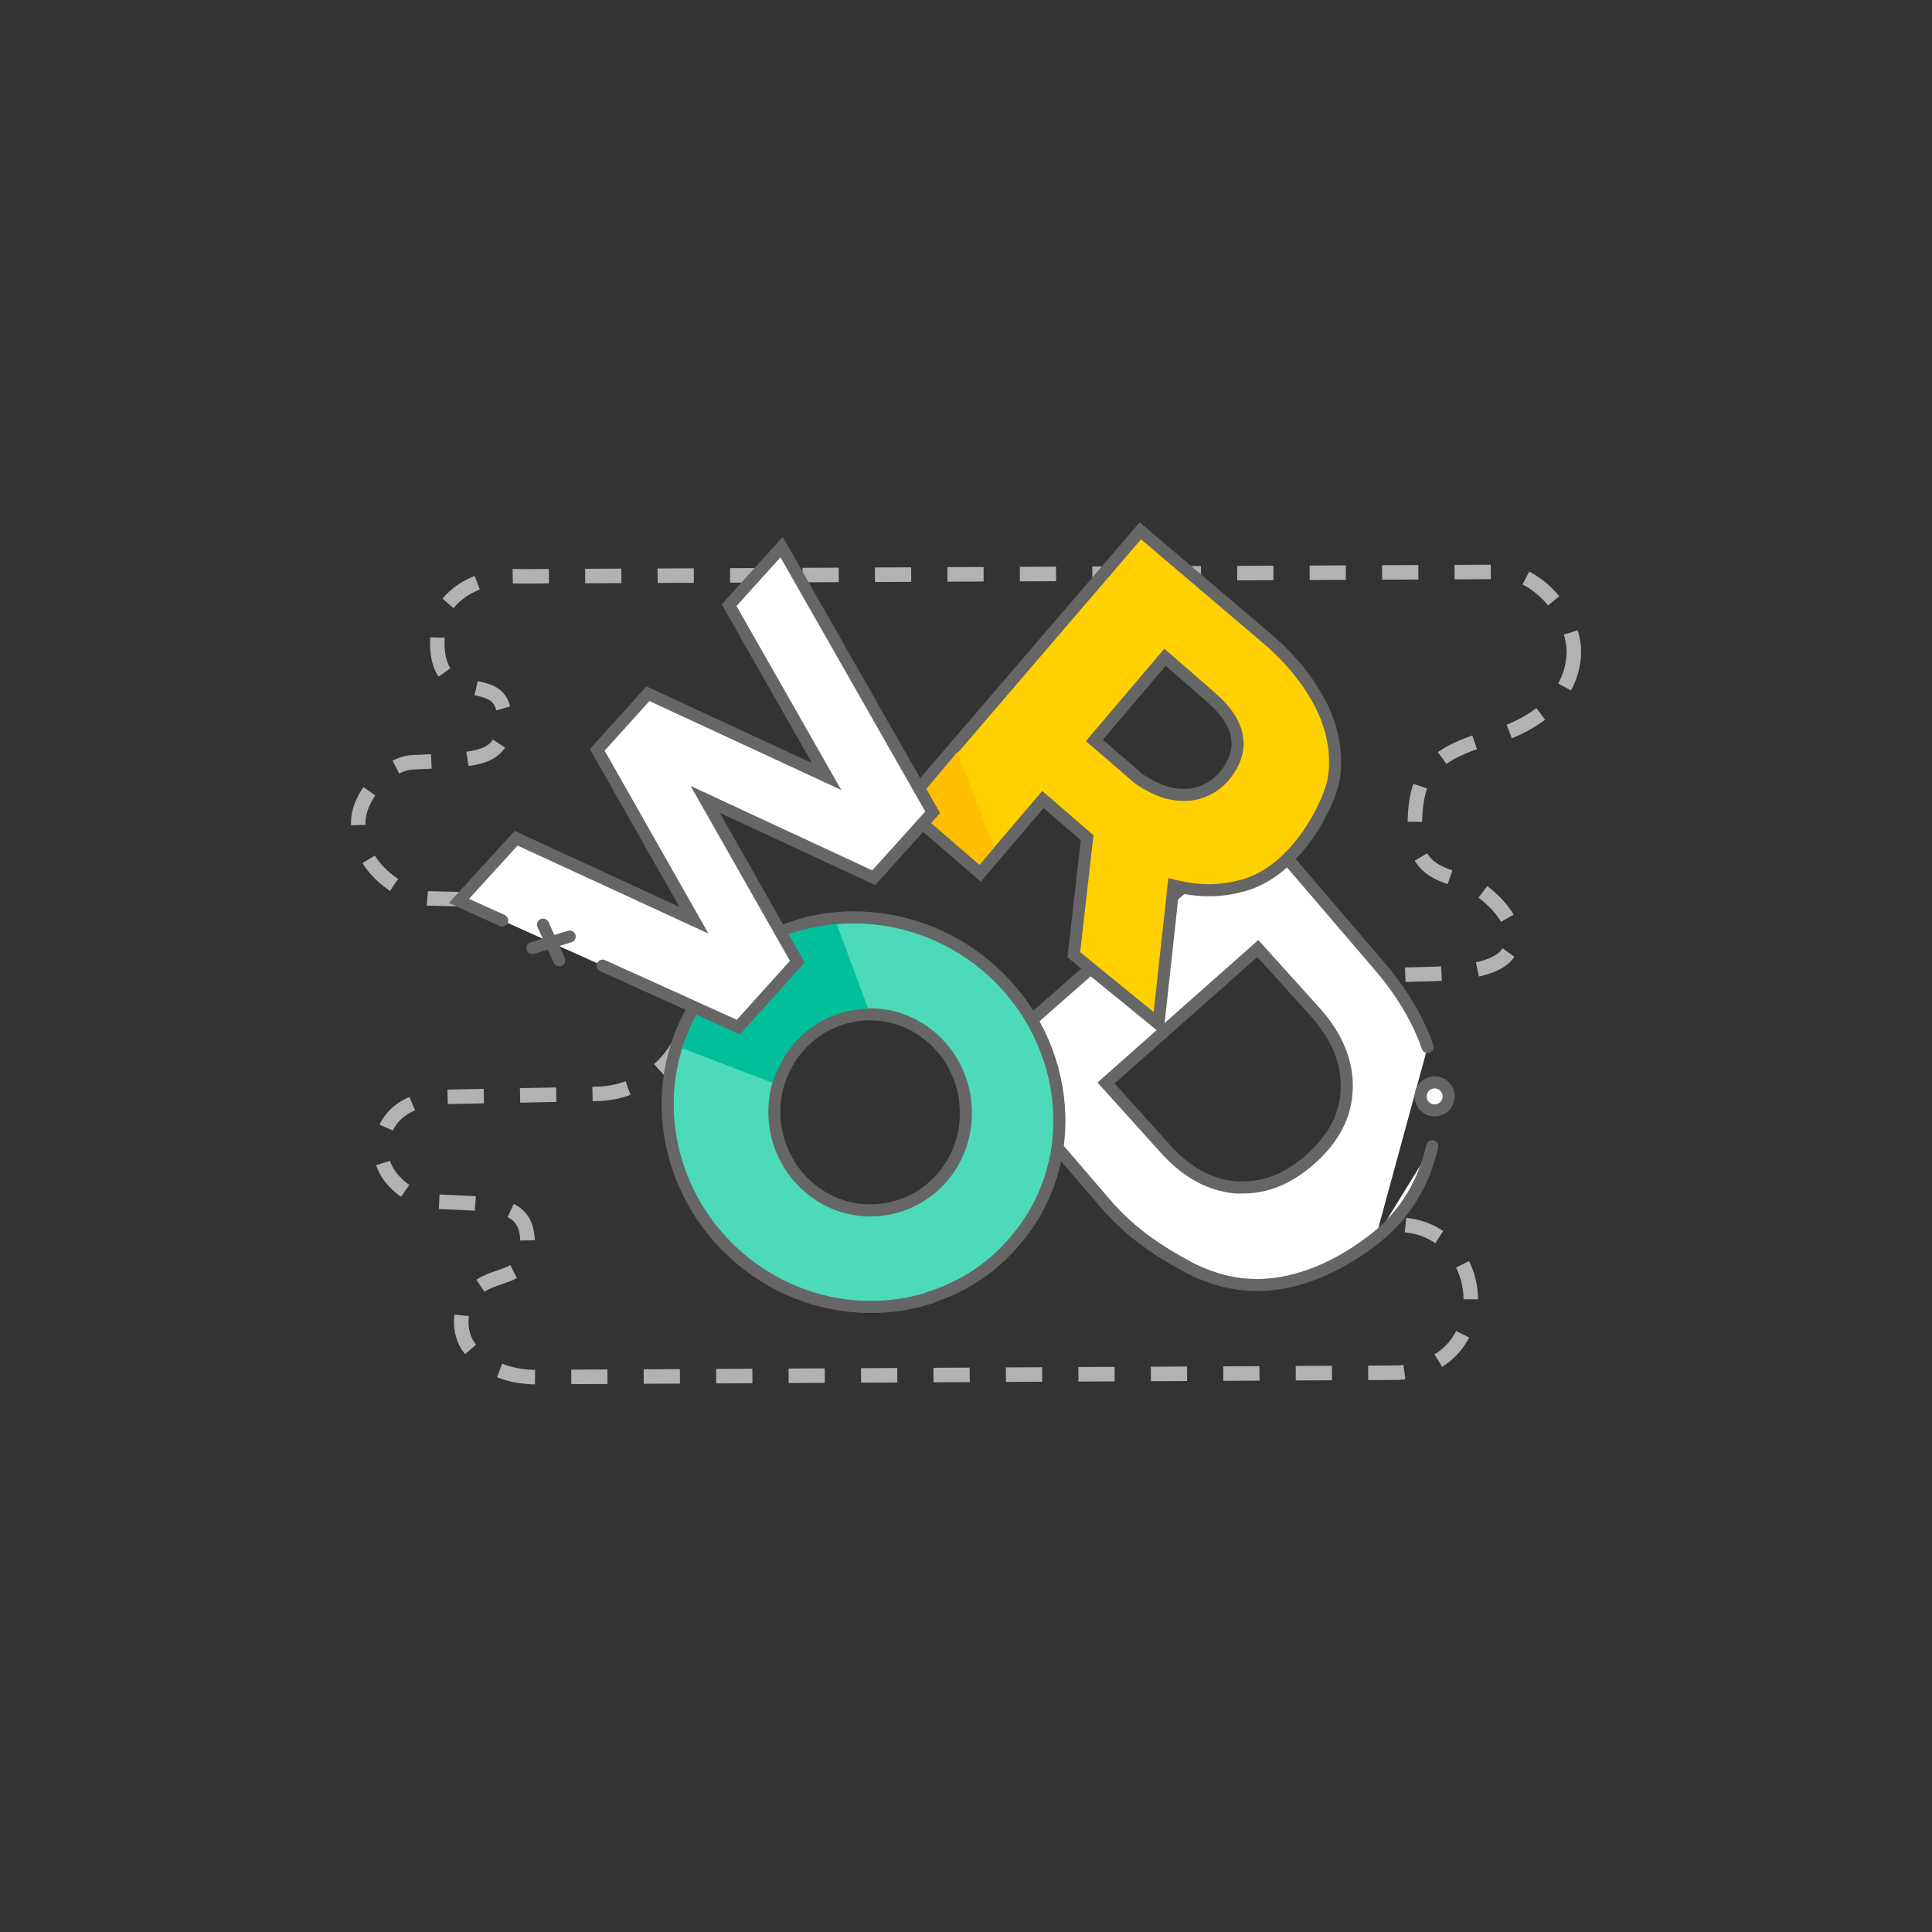 <?xml version="1.0" encoding="utf-8"?>
<!-- Generator: Adobe Illustrator 23.0.3, SVG Export Plug-In . SVG Version: 6.00 Build 0)  -->
<svg version="1.1" id="Layer_1" xmlns="http://www.w3.org/2000/svg" xmlns:xlink="http://www.w3.org/1999/xlink" x="0px" y="0px"
	 viewBox="0 0 160 160" style="enable-background:new 0 0 160 160;" xml:space="preserve">
<rect x="0" y="0" width="160" height="160" fill="#333333" stroke="none"/>
<style type="text/css">
	.st0{fill:none;}
	.st1{fill:none;stroke:#B2B2B2;stroke-width:1.201;stroke-miterlimit:10;stroke-dasharray:3;}
	.st2{fill:#FFFFFF;stroke:#666666;stroke-linecap:round;stroke-miterlimit:10;}
	.st3{fill:#4DDAB8;stroke:#666666;stroke-miterlimit:10;}
	.st4{fill:#FFD100;stroke:#666666;stroke-miterlimit:10;}
	.st5{fill:#00BF9A;}
	.st6{fill:#FFBF00;}
	.st7{fill:#FFFFFF;stroke:#666666;stroke-miterlimit:10;}
	.st8{fill:none;stroke:#666666;stroke-linecap:round;stroke-miterlimit:10;}
</style>
<g>
	<rect x="15" y="15" class="st0" width="130" height="130"/>
</g>
<g>
	<path class="st1" d="M130.34,54.02c-0.1,4.66-4.94,6.52-6.34,6.89c-5.96,1.59-6.84,3.45-6.84,7.92c0,3.45,2.8,3.7,4.29,4.26
		c1.49,0.56,3.94,2.73,3.85,4.6c-0.08,2.89-4.55,2.93-8.52,3.02c-3.2,0.08-4.16,0.43-4.16,0.43l-1.99,22.77l4.94-2.48
		c7.72-0.16,8.8,11.68,0.24,12.25L45,114.04c-2.24,0.1-4.57-0.46-6.06-2.33c-1.03-1.21-1.12-3.73,0.56-5.03
		c1.77-1.39,4.19-0.65,4.19-3.73c0-3.54-2.88-3.17-7.73-3.45c-1.96-0.1-4.38-1.96-4.38-4.1c0-4.47,4.66-4.57,5.78-4.57l12.09-0.24
		c4.35-0.09,7.82-3.67,7.76-8.03l0,0c-0.07-4.25-3.47-7.68-7.71-7.8L35.45,74.4c-1.12,0-5.78-1.83-5.78-6.3
		c0-2.14,2.33-4.78,4.38-4.96c4.85-0.28,7.73,0.1,7.73-3.45c0-3.17-2.33-2.24-4.29-3.36c-1.86-1.03-1.39-5.06-0.46-6.27
		c1.49-1.86,3.82-2.42,6.06-2.33l81.85-0.37C127.82,47.94,130.34,51.13,130.34,54.02z"/>
	<path class="st2" d="M113.92,102.53c-1.11,0.87-2.23,1.6-3.36,2.18c-2.17,1.12-4.37,1.71-6.48,1.71l0,0c-1.83,0-3.59-0.46-5.34-1.3
		c-2.29-1.22-4.88-2.75-7.17-5.42L81.48,87.96l22.58-19.84l10.07,11.76c1.86,2.14,3.27,4.45,4.1,6.83 M118.61,94.92
		c-0.32,1.4-0.84,2.83-1.66,4.18c-0.75,1.23-1.73,2.4-3.03,3.43 M91.6,89.69l4.84,5.37c1.76,1.98,3.66,3.05,5.87,3.28
		c0.23,0,0.46,0,0.68,0c1.9,0,3.74-0.76,5.49-2.29c1.98-1.76,2.98-3.66,3.05-5.87c0.08-2.13-0.76-4.27-2.52-6.26l-4.84-5.37
		L91.6,89.69z"/>
	<path class="st3" d="M81.44,79.79c-3.97-3.2-8.93-4.35-13.43-3.59c-3.59,0.61-6.86,2.52-9.31,5.49c-5.49,6.79-4.2,17.02,2.83,22.74
		c4.58,3.74,10.45,4.65,15.49,3.05c0.08,0,0.15,0,0.15-0.08c2.75-0.91,5.19-2.52,7.09-4.88C89.84,95.81,88.55,85.59,81.44,79.79z
		 M72.06,100.24c-4.35,0-7.93-3.66-7.93-8.16S67.71,84,72.06,84s7.93,3.66,7.93,8.16C80,96.65,76.49,100.24,72.06,100.24z"/>
	<g>
		<path class="st4" d="M110.52,62.14c-0.12-1.19-0.47-2.39-1.05-3.61c-0.97-1.94-2.42-3.84-4.53-5.64l-10.5-8.93L76.13,65.3
			l-1.31,1.52l1.62,1.4l4.73,4.09l5.2-6.1l3.66,3.17l-1.1,9.69l7.01,5.72l1.25-11.45l0.08,0.02c0.08,0.02,0.22,0.05,0.37,0.08
			c1.78,0.4,3.5,0.4,5.34-0.12c4.51-1.25,7.21-6.98,7.48-8.87C110.59,63.68,110.6,62.91,110.52,62.14z M100.95,64.73
			c-0.62,0.54-1.57,1.1-2.89,1.1c-0.37,0-0.74-0.04-1.15-0.12c-0.82-0.18-1.73-0.63-2.61-1.22l-0.88-0.77l-2.79-2.4l5.85-6.89
			l3.65,3.18c1.38,1.16,2.21,2.37,2.33,3.57c0.09,0.48,0.01,1.11-0.24,1.74C101.97,63.53,101.54,64.19,100.95,64.73z"/>
	</g>
	<path class="st5" d="M71.9,83.54c-2.6,0.05-6.36,1.37-7.91,6.14l-7.49-2.87c0,0,1.24-4.19,4.36-7.09c2.03-1.96,5.63-2.88,8.43-3.21
		L71.9,83.54z"/>
	<polygon class="st6" points="79.29,62.27 82.33,70.19 81.12,71.62 75.51,66.77 	"/>
	<path class="st2" d="M49.9,79.97l11.25,5.09l4.88-5.42L58.4,66.2l13.96,6.49l4.88-5.42L64.73,45.31l0,0l-4.35,4.81l8.08,14.19
		l-14.8-6.86l-4.2,4.65l8.01,14.11l-14.73-6.79l-4.73,5.19l3.58,1.62"/>
	<circle class="st7" cx="118.81" cy="90.8" r="1.16"/>
	<g>
		<line class="st8" x1="46.31" y1="79.52" x2="44.97" y2="76.57"/>
		<line class="st8" x1="44.09" y1="78.52" x2="47.18" y2="77.56"/>
	</g>
</g>
</svg>
